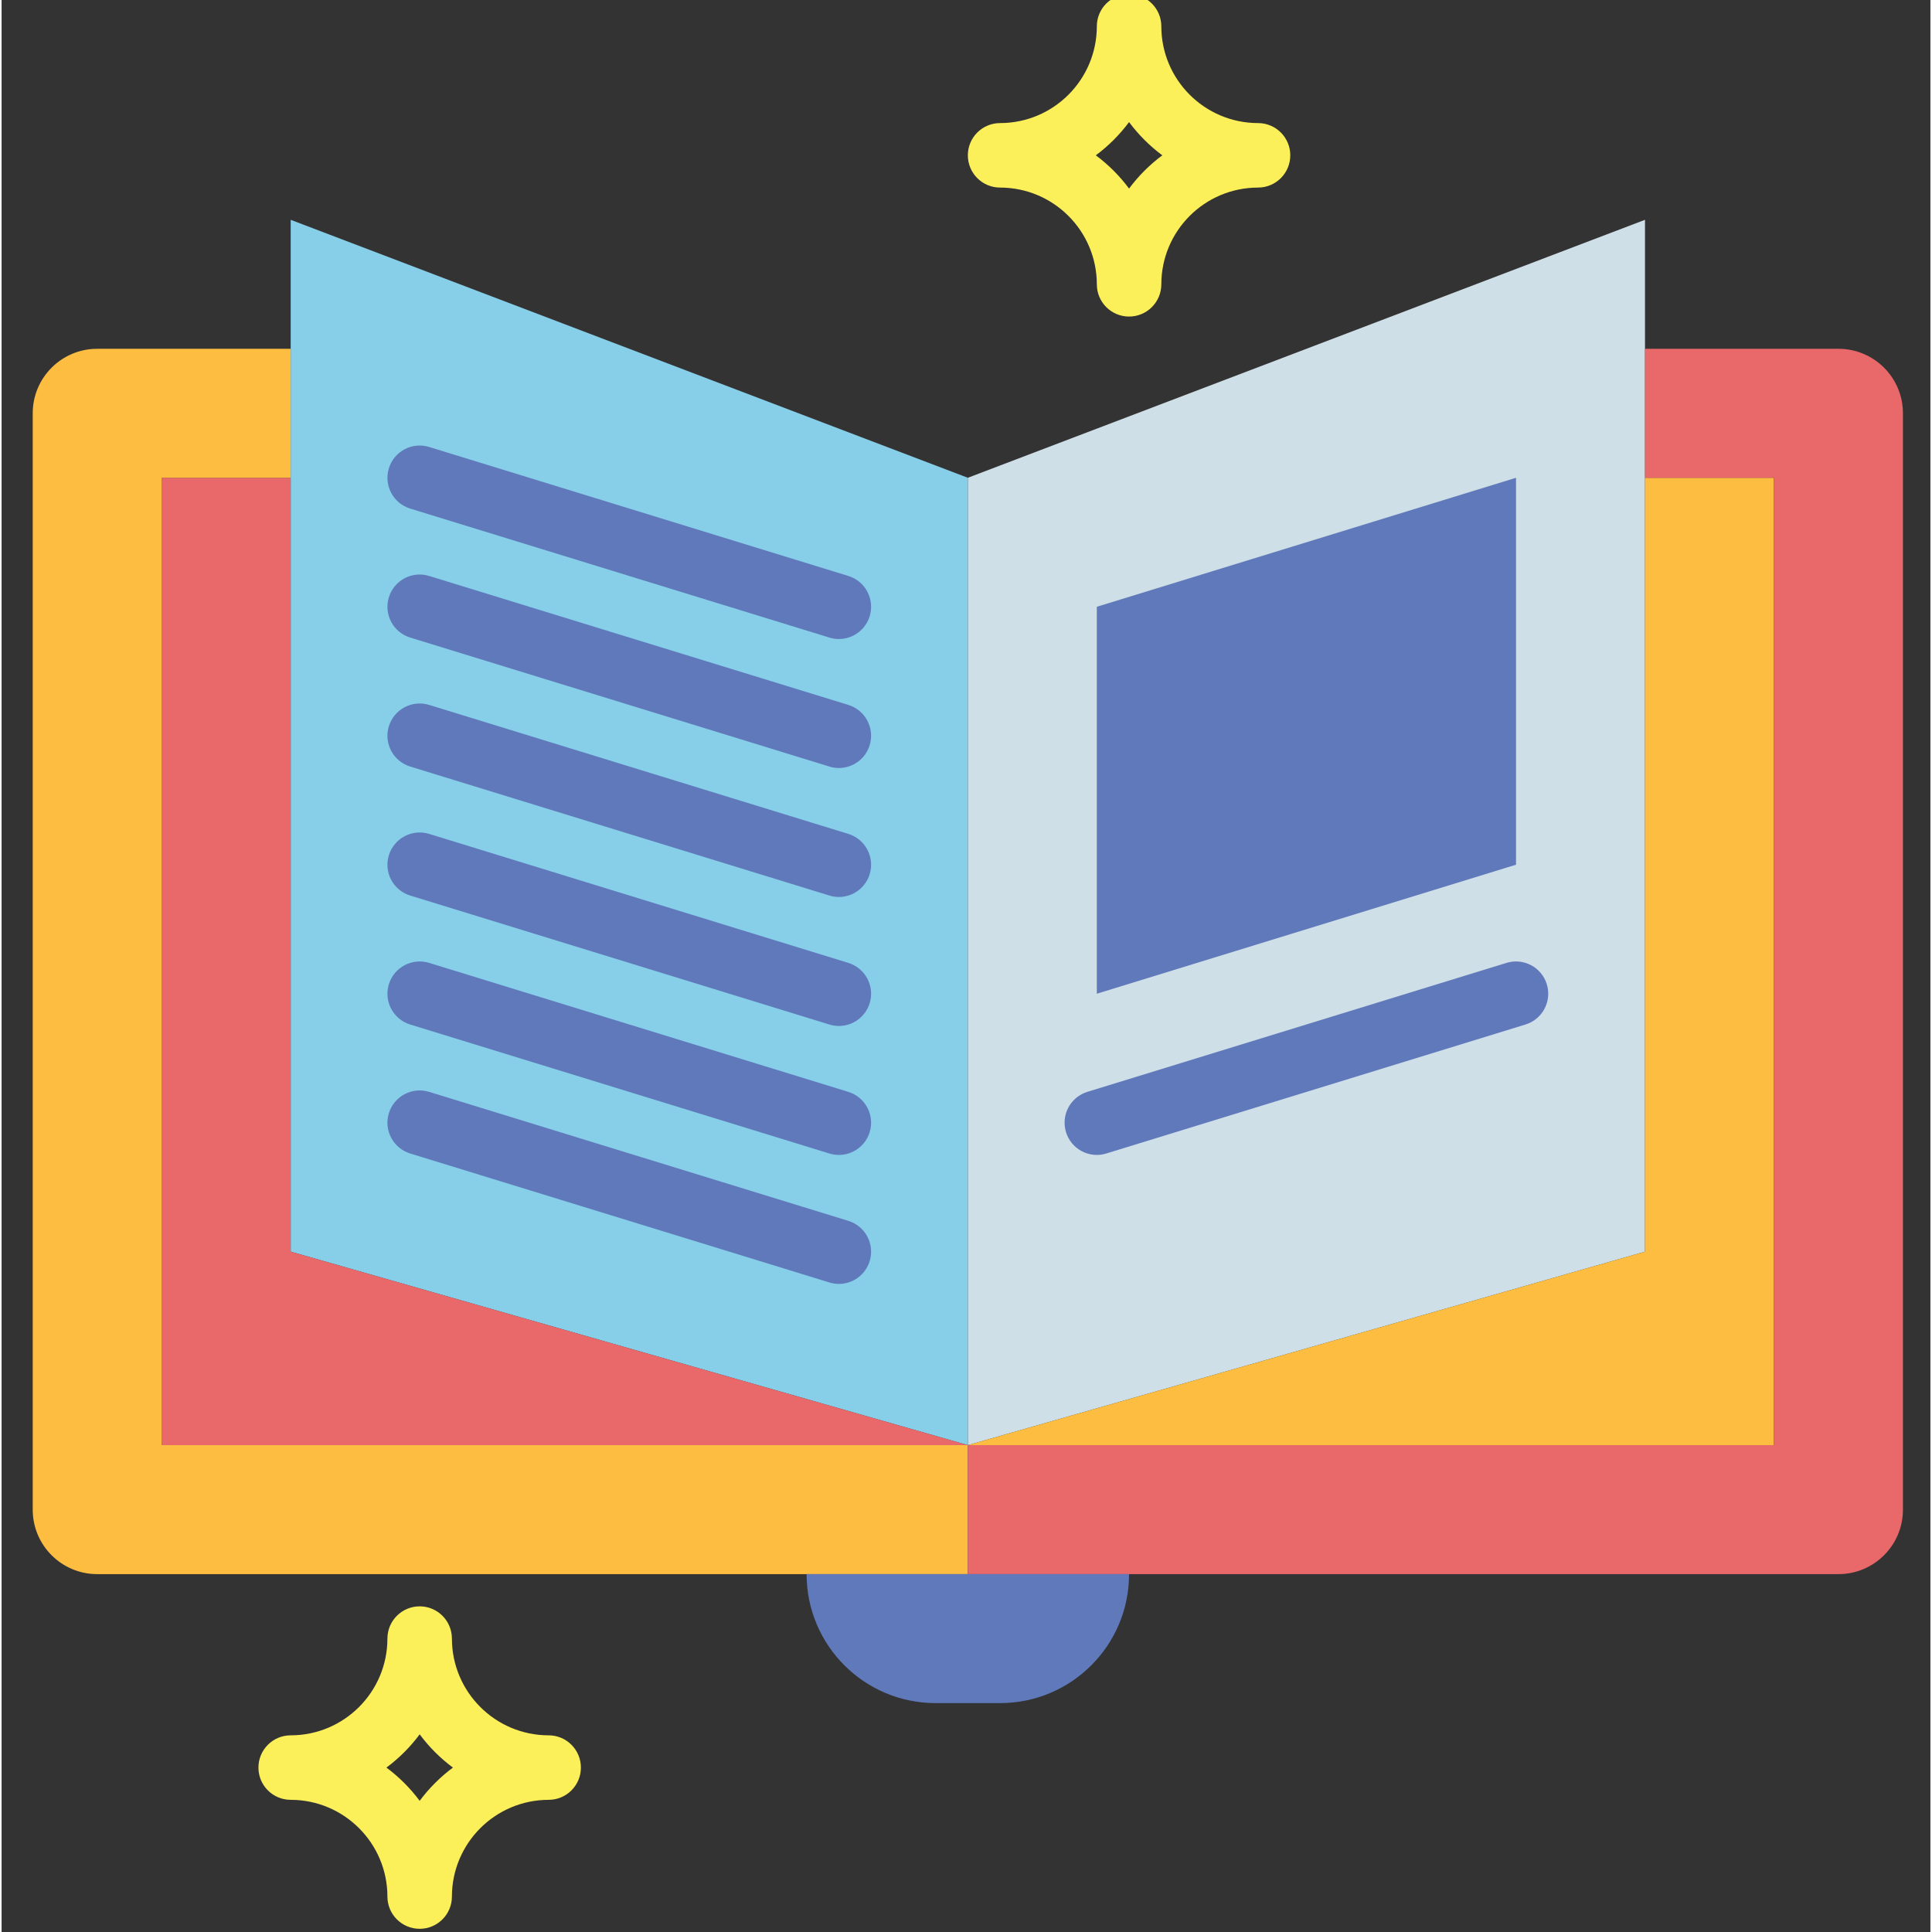<svg height="327pt" viewBox="-5 1 327 327.541" width="327pt" xmlns="http://www.w3.org/2000/svg"><rect x="-5" y="1" width="327" height="327.541" fill="#333333" stroke="none"/><path d="m158.812 246 114.801-32.801v-174.934l-114.801 43.734zm0 0" fill="#cfdfe8"/><path d="m158.812 246-114.801-32.801v-174.934l114.801 43.734zm0 0" fill="#87cee9"/><path d="m158.812 246h-136.668v-164h21.867v131.199zm0 0" fill="#e9686a"/><path d="m22.145 246v-164h21.867v-21.867h-32.801c-6.039 0-10.934 4.895-10.934 10.934v185.867c0 6.039 4.895 10.934 10.934 10.934h147.602v-21.867zm0 0" fill="#fdbd40"/><path d="m158.812 246h136.664v-164h-21.863v131.199zm0 0" fill="#fdbd40"/><path d="m295.477 246v-164h-21.863v-21.867h32.797c6.039 0 10.934 4.895 10.934 10.934v185.867c0 6.039-4.895 10.934-10.934 10.934h-147.598v-21.867zm0 0" fill="#e9686a"/><g fill="#5f79ba"><path d="m131.477 267.867h54.668c0 12.078-9.789 21.867-21.867 21.867h-10.934c-12.074 0-21.867-9.789-21.867-21.867zm0 0"/><path d="m136.949 109.336c-.547 0-1.09-.082-1.609-.246l-71.066-21.867c-2.887-.887-4.508-3.945-3.617-6.828.887-2.887 3.945-4.504 6.828-3.617l71.066 21.867c2.887.887 4.504 3.949 3.617 6.836-.707 2.289-2.824 3.855-5.219 3.855zm0 0"/><path d="m136.949 131.203c-.547 0-1.09-.082-1.609-.246l-71.066-21.867c-2.887-.887-4.508-3.945-3.617-6.828.887-2.887 3.945-4.508 6.828-3.617l71.066 21.863c2.887.891 4.504 3.953 3.617 6.836-.707 2.293-2.824 3.855-5.219 3.859zm0 0"/><path d="m136.949 153.07c-.547-.004-1.09-.086-1.609-.246l-71.066-21.867c-2.887-.887-4.508-3.945-3.617-6.832.887-2.883 3.945-4.504 6.828-3.617l71.066 21.867c2.887.891 4.504 3.949 3.617 6.836-.707 2.293-2.824 3.855-5.219 3.859zm0 0"/><path d="m136.949 174.938c-.547-.004-1.09-.086-1.609-.246l-71.066-21.867c-2.887-.887-4.508-3.945-3.617-6.832.887-2.883 3.945-4.504 6.828-3.617l71.066 21.867c2.887.891 4.504 3.949 3.617 6.836-.707 2.293-2.824 3.855-5.219 3.859zm0 0"/><path d="m136.949 196.801c-.547 0-1.09-.082-1.609-.242l-71.066-21.867c-2.887-.887-4.508-3.945-3.617-6.832.887-2.883 3.945-4.504 6.828-3.617l71.066 21.867c2.887.891 4.504 3.949 3.617 6.836-.707 2.289-2.824 3.855-5.219 3.855zm0 0"/><path d="m136.949 218.668c-.547 0-1.09-.082-1.609-.246l-71.066-21.863c-2.887-.891-4.508-3.945-3.617-6.832.887-2.887 3.945-4.504 6.828-3.617l71.066 21.867c2.887.891 4.504 3.949 3.617 6.836-.707 2.289-2.824 3.855-5.219 3.855zm0 0"/><path d="m251.746 147.598-71.066 21.871v-65.602l71.066-21.867zm0 0"/><path d="m180.676 196.801c-3.02 0-5.465-2.453-5.461-5.473 0-2.398 1.566-4.512 3.855-5.219l71.066-21.867c2.887-.887 5.945.734 6.832 3.617.887 2.887-.73 5.945-3.617 6.832l-71.066 21.867c-.52.16-1.062.242-1.609.242zm0 0"/></g><path d="m208.012 21.867c-9.055-.012-16.391-7.348-16.398-16.402 0-3.016-2.449-5.465-5.469-5.465s-5.465 2.449-5.465 5.465c-.012 9.055-7.348 16.391-16.402 16.402-3.02 0-5.465 2.445-5.465 5.465s2.445 5.469 5.465 5.469c9.055.008 16.391 7.344 16.402 16.398 0 3.02 2.445 5.469 5.465 5.469s5.469-2.449 5.469-5.469c.008-9.055 7.344-16.391 16.398-16.398 3.02 0 5.465-2.449 5.465-5.469s-2.445-5.465-5.465-5.465zm-21.867 11.102c-1.594-2.145-3.492-4.043-5.637-5.637 2.145-1.594 4.043-3.492 5.637-5.633 1.594 2.141 3.492 4.039 5.637 5.633-2.145 1.594-4.043 3.492-5.637 5.637zm0 0" fill="#fcf05a"/><path d="m87.746 295.199c-9.055-.008-16.391-7.344-16.402-16.398 0-3.02-2.445-5.469-5.465-5.469-3.02 0-5.469 2.449-5.469 5.469-.008 9.055-7.344 16.391-16.398 16.398-3.02 0-5.469 2.449-5.469 5.469s2.449 5.465 5.469 5.465c9.055.012 16.391 7.348 16.398 16.402 0 3.016 2.449 5.465 5.469 5.465 3.02 0 5.465-2.449 5.465-5.465.012-9.055 7.348-16.391 16.402-16.402 3.02 0 5.465-2.445 5.465-5.465s-2.445-5.469-5.465-5.469zm-21.867 11.102c-1.594-2.141-3.492-4.039-5.637-5.633 2.145-1.594 4.043-3.492 5.637-5.637 1.594 2.145 3.492 4.043 5.637 5.637-2.145 1.594-4.043 3.492-5.637 5.633zm0 0" fill="#fcf05a"/></svg>